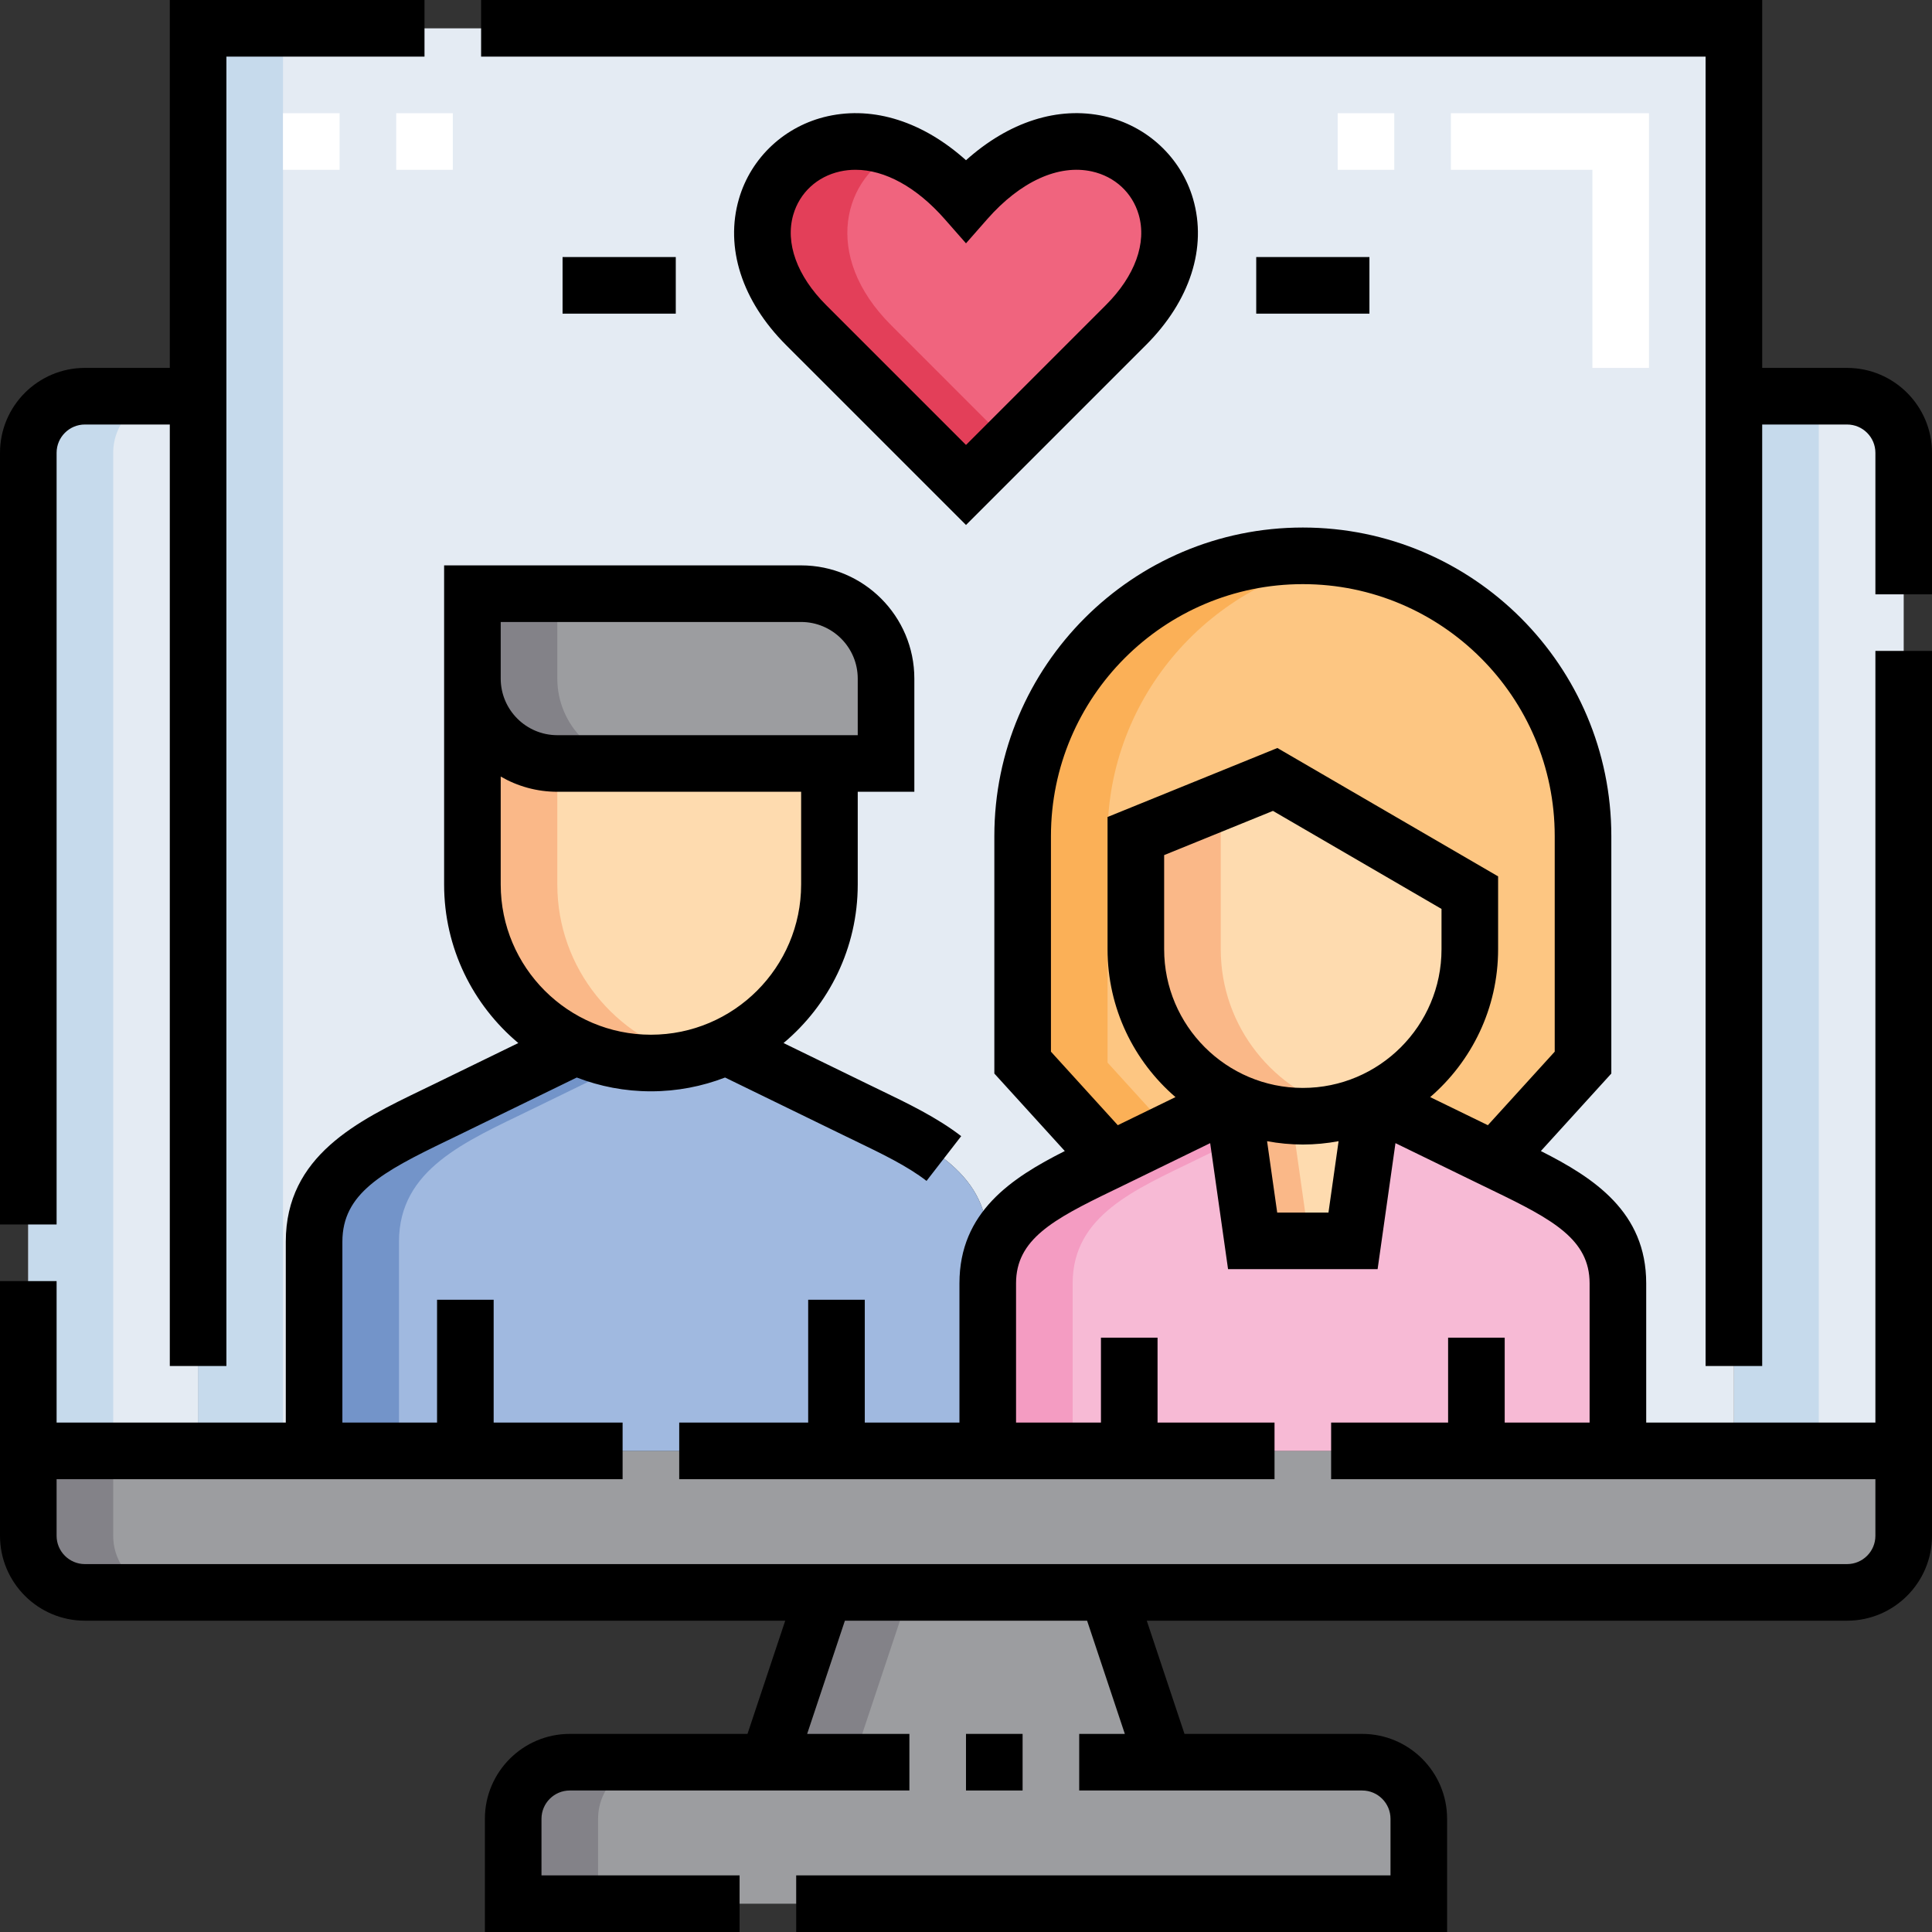 <svg id="Capa_1" enable-background="new 0 0 512.002 512.002" height="512" viewBox="0 0 512.002 512.002" width="512" xmlns="http://www.w3.org/2000/svg"><rect x="0" y="0" width="512.002" height="512.002" fill="#333333" stroke="none"/><g><g><g clip-rule="evenodd" fill-rule="evenodd"><path d="m7.5 120v264.502h45.001v-279.502h-30c-8.285 0-15.001 6.72-15.001 15z" fill="#e4ebf3"/><path d="m459.501 105v279.502h45.001v-264.502c0-8.281-6.716-15-15.004-15z" fill="#e4ebf3"/><path d="m7.5 384.502v22.5c0 8.28 6.716 15 15 15h466.998c8.288 0 15.004-6.721 15.004-15v-22.5c-165.668 0-331.334 0-497.002 0z" fill="#9c9da0"/><path d="m203.5 467.001h-52.499c-8.284 0-15 6.72-15 15v22.5h239.997v-22.5c0-8.28-6.713-15-14.999-15h-52.499l-15-44.999h-75z" fill="#9c9da0"/><path d="m7.5 384.502v22.5c0 8.28 6.716 15 15 15h22.5c-8.284 0-15-6.721-15-15v-22.5z" fill="#838288"/><path d="m241.001 422.002h-22.501l-15 44.999h22.5zm-67.5 44.999h-22.5c-8.284 0-15 6.72-15 15v22.5h22.5v-22.5c-.001-8.279 6.715-15 15-15z" fill="#838288"/><path d="m7.5 120v264.502h22.5v-264.502c0-8.281 6.716-15 15-15h-22.5c-8.284 0-15 6.72-15 15z" fill="#c6daec"/><path d="m459.501 105.001h22.5v279.501h-22.5z" fill="#c6daec"/><path d="m256 128.519-42.38-42.379c-32.008-31.998 9.101-70.89 42.38-33.017 33.279-37.873 74.39 1.019 42.382 33.017zm-203.499 255.983h30.737v-55.451c0-19.23 17.67-26.54 34.951-34.95l34.451-16.789c-16.17-7.541-27.446-23.97-27.446-42.909v-77.07h87.114c12.374 0 22.501 10.13 22.501 22.5v22.499h-15v32.071c0 18.939-11.277 35.369-27.449 42.909l34.453 16.789c17.282 8.41 34.951 15.731 34.951 34.95v11.04c0-17.98 16.53-24.82 32.694-32.699l-23.447-25.79v-60.041c0-40.839 33.413-74.259 74.252-74.259 40.838 0 74.253 33.42 74.253 74.259v60.041l-23.447 25.79c16.164 7.879 32.693 14.719 32.693 32.699v44.411h30.738v-377.001h-407v377.001z" fill="#e4ebf3"/><path d="m256 53.123c-33.279-37.873-74.387 1.019-42.38 33.017l42.38 42.379 42.382-42.379c32.008-31.998-9.103-70.89-42.382-33.017z" fill="#f0647e"/><path d="m125.195 179.832v54.571c0 26.159 21.425 47.309 47.307 47.309 25.883 0 47.308-21.15 47.308-47.309v-32.071h-72.114c-12.376-.001-22.501-10.121-22.501-22.5z" fill="#fedbaf"/><path d="m125.195 157.332v22.5c0 12.38 10.126 22.499 22.501 22.499h87.114v-22.499c0-12.37-10.127-22.5-22.501-22.5z" fill="#9c9da0"/><path d="m345.265 147.302c-40.839 0-74.252 33.42-74.252 74.259v60.041l23.447 25.79 32.232-15.69c-15.126-7.061-25.679-22.431-25.679-40.141v-30l36.924-14.999 51.581 30v15c0 17.71-10.549 33.08-25.68 40.131l32.234 15.7 23.447-25.79v-60.041c-.001-40.84-33.416-74.26-74.254-74.26z" fill="#fdc682"/><path d="m301.012 221.561v30c0 24.71 20.305 44.25 44.253 44.25 24.212 0 44.252-19.79 44.252-44.25v-15l-51.581-30z" fill="#fedbaf"/><path d="m326.691 291.702 5.27 37.139h26.609l5.271-37.15c-11.709 5.471-25.439 5.471-37.15.011z" fill="#fedbaf"/><path d="m294.459 307.392c-16.165 7.879-32.694 14.719-32.694 32.699v44.411h166.998v-44.411c0-17.98-16.529-24.82-32.693-32.699l-32.23-15.7-5.271 37.15h-26.609l-5.27-37.139c-.01-.011-29.507 14.368-32.231 15.689z" fill="#f7bad5"/><path d="m118.189 294.101c-17.281 8.41-34.951 15.72-34.951 34.95v55.451h178.527v-55.451c0-19.218-17.669-26.54-34.951-34.95l-34.453-16.789c-12.518 5.84-27.199 5.84-39.72 0z" fill="#a0b9e0"/><path d="m52.501 7.501h22.498v377.001h-22.498z" fill="#c6daec"/><path d="m238.317 39.883c-27.703-11.283-51.127 19.827-24.697 46.258l42.38 42.378 11.251-11.247-31.131-31.132c-18.521-18.518-12.561-39.339 2.197-46.257z" fill="#e33f59"/><path d="m118.189 294.101c-17.281 8.41-34.951 15.72-34.951 34.95v55.451h22.5v-55.451c0-19.23 17.67-26.54 34.951-34.95l26.158-12.749c-4.882-.58-9.684-1.931-14.206-4.04z" fill="#7394c9"/><path d="m125.195 179.832v54.571c0 30.72 29.059 53.22 58.557 45.939-20.558-5.069-36.058-23.689-36.058-45.939v-32.071c-12.375-.001-22.499-10.121-22.499-22.5z" fill="#fab888"/><path d="m125.195 157.332v22.5c0 12.38 10.126 22.499 22.501 22.499h22.498c-12.375 0-22.498-10.12-22.498-22.499v-22.5z" fill="#838288"/><path d="m271.013 221.561v60.041l23.447 25.79 15.596-7.591-16.543-18.199v-60.041c0-37.02 27.45-67.939 63.001-73.399-44.655-6.86-85.501 27.94-85.501 73.399z" fill="#fbb057"/><path d="m301.012 221.561v30c0 24.71 20.305 44.25 44.253 44.25 3.885 0 7.661-.51 11.265-1.471-18.734-4.969-33.016-22.059-33.016-42.78v-39.15z" fill="#fab888"/><path d="m326.691 291.702 5.27 37.139h15l-4.704-33.15c-5.344-.36-10.635-1.689-15.566-3.989z" fill="#fab888"/><path d="m294.459 307.392c-16.165 7.879-32.694 14.719-32.694 32.699v44.411h22.501v-44.411c0-17.98 16.527-24.82 32.693-32.699l11.186-5.45-1.454-10.24c-.011-.01-29.508 14.369-32.232 15.69z" fill="#f49cc2"/></g><g><path d="m437.001 97.5h-15v-52.5h-37.5v-15h52.5zm-67.5-52.5h-15v-15h15z" fill="#fff"/></g><g><path d="m120 44.999h-15v-15h15zm-30 0h-15v-15h15z" fill="#fff"/></g></g><g><path d="m332.915 68.12h30v15h-30z"/><path d="m149.086 68.12h30.002v15h-30.002z"/><path d="m15 120c0-4.136 3.364-7.5 7.5-7.5h22.5v249.502h15v-347.001h52.497v-15h-67.497v97.499h-22.5c-12.406 0-22.5 10.094-22.5 22.5v204.502h15z"/><path d="m497.002 377.002h-60.739v-36.911c0-18.878-13.796-27.928-27.918-35.051l18.673-20.539v-62.94c0-45.082-36.674-81.759-81.753-81.759-45.078 0-81.752 36.677-81.752 81.759v62.94l18.672 20.539c-14.123 7.122-27.92 16.173-27.92 35.051v36.911h-25.088v-32.55h-15v32.55h-34.176v15h157.763v-15h-30.999v-22.5h-15v22.5h-22.5v-36.911c0-11.609 9.712-16.889 25.558-24.541.973-.47 1.949-.94 2.921-1.415l22.969-11.189 4.737 33.396h39.633l4.734-33.395 22.968 11.187c.974.476 1.949.946 2.922 1.416 15.845 7.652 25.557 12.932 25.557 24.541v36.911h-22.498v-22.5h-15v22.5h-31v15h144.237v15c0 4.136-3.366 7.5-7.504 7.5h-466.999c-4.136 0-7.5-3.364-7.5-7.5v-15h150v-15h-34.174v-32.55h-15v32.55h-25.088v-47.951c0-12.734 10.502-18.445 27.637-26.709 1.031-.497 2.064-.995 3.1-1.499l31.376-15.289c6.105 2.354 12.727 3.658 19.651 3.658s13.546-1.304 19.651-3.657l31.38 15.29c1.015.493 2.03.983 3.043 1.472 7.135 3.442 13.875 6.693 18.969 10.636l9.181-11.861c-6.339-4.907-14.114-8.657-21.633-12.284-.998-.481-1.998-.964-2.993-1.448l-22.452-10.94c12.009-10.063 19.663-25.16 19.663-42.016v-24.571h15v-30c0-16.541-13.458-29.999-30.001-29.999h-94.614v29.999 54.571c0 16.856 7.654 31.953 19.662 42.016l-22.45 10.938c-1.016.495-2.033.985-3.048 1.475-16.931 8.165-36.121 17.42-36.121 40.22v47.951h-60.739v-37.501h-15v67.501c0 12.406 10.094 22.5 22.5 22.5h185.594l-10 29.999h-47.094c-12.407 0-22.5 10.094-22.5 22.501v29.999h67.498v-15h-52.498v-14.999c0-4.136 3.364-7.501 7.5-7.501h90v-15h-27.095l10-29.999h64.188l10 29.999h-12.093v15h74.999c4.135 0 7.499 3.365 7.499 7.501v14.999h-157.499v15h172.499v-29.999c0-12.407-10.093-22.501-22.499-22.501h-47.093l-10-29.999h185.592c12.409 0 22.504-10.094 22.504-22.5v-234.503h-15zm-218.489-155.441c0-36.811 29.945-66.759 66.752-66.759 36.808 0 66.753 29.948 66.753 66.759v57.142l-17.716 19.487-15.287-7.446c11.011-9.497 18.002-23.534 18.002-39.182v-19.314l-58.492-34.02-45.013 18.284v35.05c0 15.647 6.991 29.684 18.002 39.181l-15.286 7.446-17.715-19.487zm29.999 30.001v-24.952l28.836-11.714 44.669 25.98v10.686c0 20.264-16.487 36.75-36.752 36.75-20.266 0-36.753-16.487-36.753-36.75zm29.96 69.78-2.683-18.915c3.074.572 6.238.885 9.476.885 3.237 0 6.401-.313 9.475-.885l-2.682 18.915zm-205.778-156.51h79.614c8.271 0 15.001 6.729 15.001 14.999v15h-79.614c-8.272 0-15.001-6.729-15.001-15zm0 69.57v-28.608c4.417 2.562 9.539 4.036 15.001 4.036h64.614v24.571c0 21.951-17.858 39.81-39.809 39.81-21.949.001-39.806-17.857-39.806-39.809z"/><path d="m489.498 97.5h-22.497v-97.499h-339.502v15h324.502v347.001h15v-249.502h22.497c4.138 0 7.504 3.364 7.504 7.5v37.501h15v-37.501c0-12.406-10.095-22.5-22.504-22.5z"/><path d="m256 459.501h15v15h-15z"/><path d="m303.684 91.444c11.7-11.695 16.251-25.82 12.487-38.754-3.197-10.986-12.212-19.375-23.526-21.892-12.269-2.733-25.308 1.497-36.645 11.665-11.337-10.167-24.373-14.395-36.644-11.665-11.314 2.517-20.328 10.904-23.525 21.891-3.764 12.934.788 27.06 12.486 38.755l47.683 47.682zm-93.451-34.564c1.692-5.815 6.32-10.092 12.38-11.439 1.344-.299 2.717-.446 4.111-.446 7.783 0 16.191 4.6 23.642 13.079l5.634 6.411 5.634-6.412c8.786-9.997 18.902-14.602 27.754-12.633 6.06 1.349 10.688 5.625 12.381 11.44 2.188 7.518-.98 16.248-8.69 23.956l-37.079 37.077-37.077-37.076c-7.71-7.708-10.878-16.44-8.69-23.957z"/></g></g></svg>